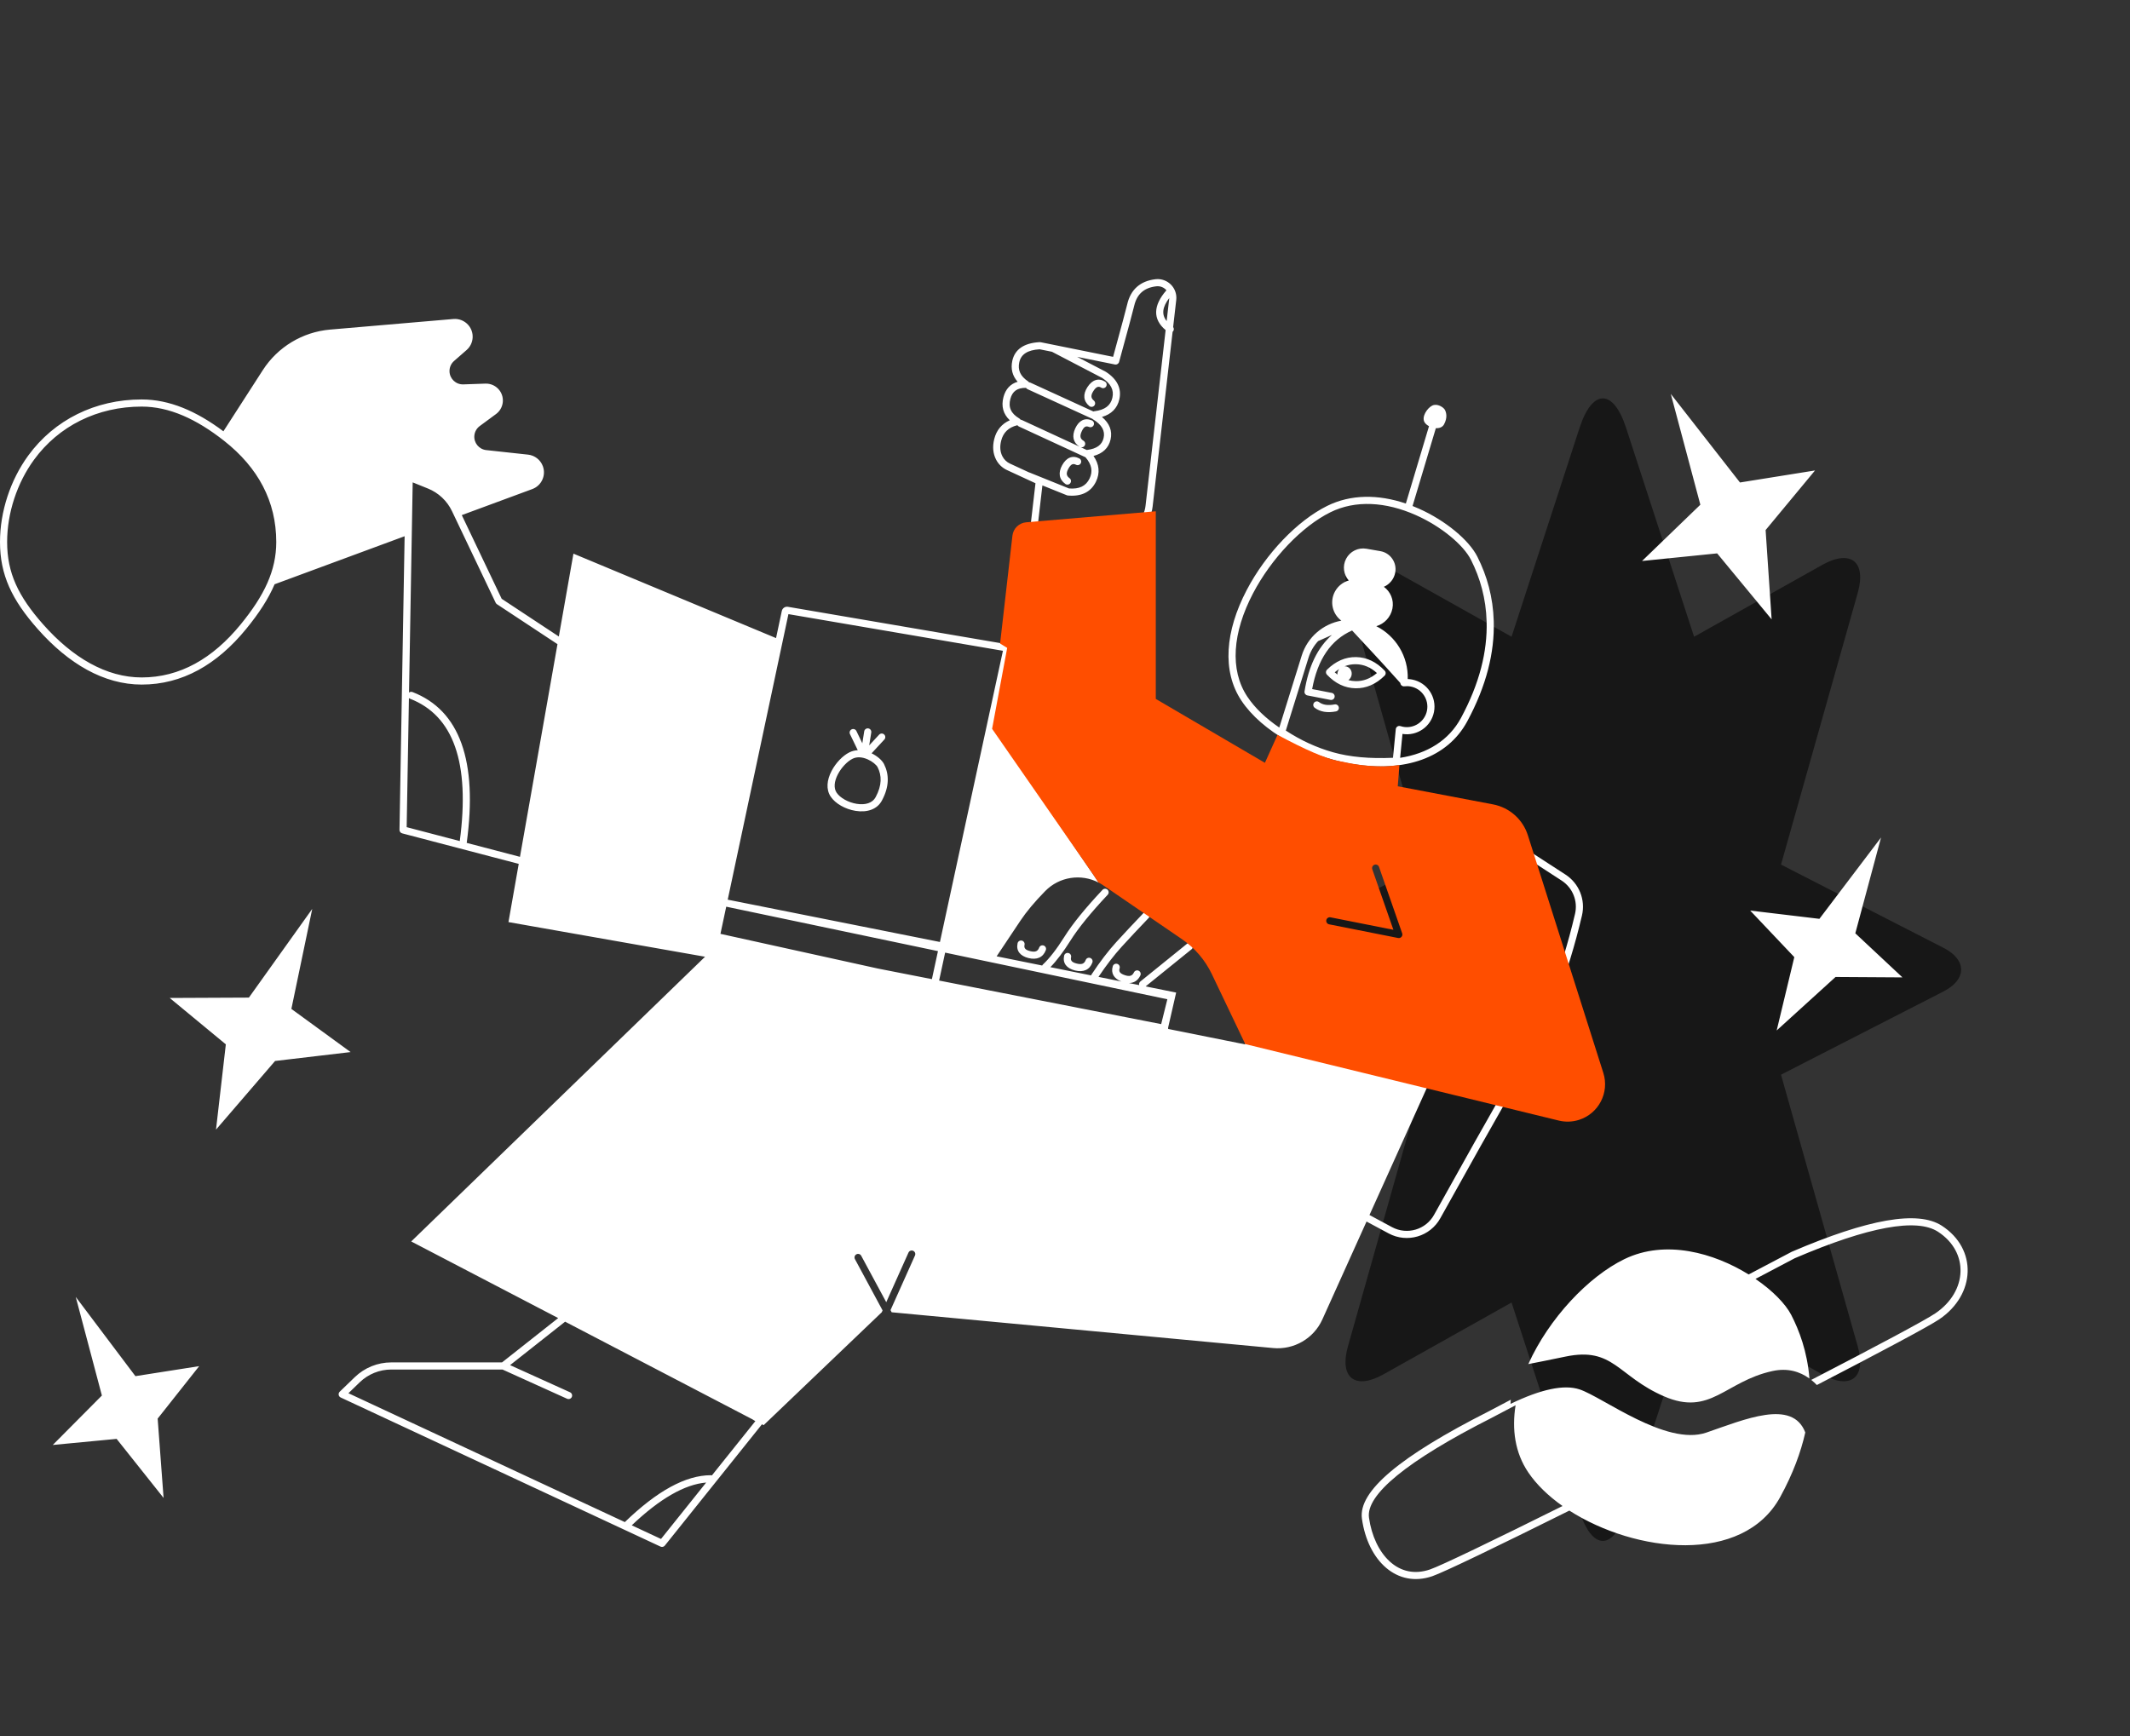 <svg width="433" height="353" viewBox="0 0 433 353" fill="none" xmlns="http://www.w3.org/2000/svg">
<rect x="0" y="0" width="433" height="353" fill="#333333" stroke="none"/>
<path d="M321.104 86.992L307.28 129.469L281.225 114.863C275.459 111.633 272.214 114.186 274.009 120.545L289.609 175.797L256.558 192.736C251.814 195.17 251.814 199.146 256.558 201.579L289.615 218.518L274.015 273.77C272.221 280.13 275.465 282.682 281.232 279.452L307.28 264.84L321.104 307.323C323.702 315.313 327.956 315.313 330.56 307.323L344.384 264.846L370.439 279.452C376.206 282.682 379.45 280.13 377.655 273.77L362.055 218.518L395.112 201.579C399.856 199.146 399.856 195.17 395.112 192.736L362.055 175.797L377.655 120.545C379.45 114.186 376.206 111.633 370.439 114.863L344.384 129.469L330.56 86.992C327.962 79.002 323.708 79.002 321.104 86.992Z" fill="#171717"/>
<path fill-rule="evenodd" clip-rule="evenodd" d="M181.261 266.824C181.25 266.798 181.238 266.771 181.224 266.745L181.031 266.388L186.003 255.284C186.166 254.919 186.003 254.49 185.638 254.327C185.272 254.163 184.844 254.327 184.68 254.692L180.164 264.778L175.075 255.335C174.885 254.983 174.446 254.851 174.093 255.041C173.741 255.231 173.609 255.67 173.799 256.023L179.417 266.447L179.276 266.762C179.267 266.782 179.259 266.801 179.252 266.821L155.237 289.779L154.896 289.602L135.149 314.267C134.94 314.528 134.58 314.612 134.277 314.471L69.259 284.153C68.799 283.938 68.697 283.328 69.062 282.975L72.121 280.019C74.114 278.093 76.777 277.017 79.548 277.017H102.057L113.471 268.004L83.595 252.427L143.329 194.535L103.364 187.488L105.451 175.653L81.753 169.445C81.43 169.36 81.206 169.065 81.212 168.731L82.254 109.032L55.823 118.798C54.56 121.764 52.63 124.719 50.04 127.886C44.114 135.134 37.051 139.193 28.804 139.193C21.118 139.193 13.916 134.961 7.676 127.908C2.403 121.947 0 116.892 0 110.208C0 103.982 2.13 97.587 5.733 92.642C11.028 85.372 19.356 81.222 28.804 81.222C34.412 81.222 39.874 83.549 45.415 87.696L53.429 75.254C56.467 70.537 61.519 67.495 67.109 67.014L92.171 64.862C93.316 64.764 94.439 65.217 95.196 66.083C96.506 67.583 96.352 69.861 94.852 71.171L92.306 73.395C91.691 73.933 91.35 74.719 91.378 75.536C91.431 77.036 92.689 78.21 94.189 78.157L98.678 78.001C99.809 77.961 100.887 78.482 101.559 79.393C102.683 80.918 102.358 83.065 100.833 84.189L97.524 86.629C96.912 87.08 96.517 87.766 96.435 88.522C96.272 90.014 97.351 91.355 98.843 91.517L107.345 92.441C108.711 92.589 109.876 93.498 110.352 94.787C111.046 96.664 110.087 98.748 108.21 99.442L93.875 104.738L101.985 121.752L113.602 129.422L116.573 112.573L157.759 129.743L158.931 124.228C159.052 123.658 159.603 123.284 160.178 123.383L204.498 130.959C205.09 131.06 205.488 131.622 205.387 132.214C205.383 132.235 205.383 132.235 205.378 132.257C204.159 137.914 203.016 143.217 201.949 148.164L202.024 148.196L223.356 179.464C219.788 177.593 215.355 178.246 212.475 181.183C210.34 183.361 208.662 185.366 207.44 187.197C205.281 190.434 203.668 192.851 202.602 194.449L211.865 196.32C211.903 196.238 211.958 196.161 212.028 196.096C213.349 194.864 214.806 192.985 216.39 190.465C218.033 187.85 220.609 184.678 224.121 180.94C224.395 180.649 224.854 180.634 225.145 180.908C225.437 181.182 225.451 181.641 225.177 181.933C221.724 185.608 219.203 188.712 217.617 191.236C216.167 193.544 214.806 195.349 213.528 196.656L221.807 198.328C221.827 198.26 221.857 198.195 221.898 198.134C223.605 195.554 225.284 193.358 226.936 191.544C228.565 189.754 230.406 187.789 232.457 185.649C232.734 185.36 233.193 185.35 233.482 185.627C233.771 185.904 233.781 186.362 233.504 186.651C231.46 188.784 229.628 190.74 228.007 192.52C226.473 194.204 224.906 196.242 223.307 198.631L227.977 199.574C226.446 198.983 225.778 197.883 226.215 196.463C226.333 196.081 226.739 195.866 227.121 195.984C227.504 196.101 227.718 196.507 227.601 196.889C227.399 197.545 227.655 197.936 228.64 198.273C229.638 198.615 230.167 198.438 230.51 197.72C230.682 197.359 231.115 197.206 231.476 197.378C231.837 197.551 231.99 197.983 231.817 198.344C231.333 199.359 230.53 199.874 229.512 199.884L231.574 200.3C231.51 200.037 231.597 199.748 231.822 199.566L241.306 191.897C241.617 191.645 242.073 191.694 242.325 192.005C242.577 192.316 242.528 192.772 242.217 193.024L232.89 200.566L239.096 201.82L237.465 208.938V209.216L253.182 212.371L253.025 212.044L291.044 219.016L278.396 247.05L282.98 249.515C286.036 251.158 289.844 250.04 291.527 247.006C297.044 237.061 302.406 227.527 307.613 218.403C313.176 208.654 317.366 197.794 320.181 185.82C320.794 183.215 319.705 180.506 317.46 179.049L303.316 169.874C302.98 169.656 302.885 169.207 303.102 168.872C303.32 168.536 303.769 168.44 304.105 168.658L318.249 177.833C321.007 179.623 322.345 182.951 321.592 186.152C318.745 198.258 314.505 209.249 308.871 219.122C303.668 228.24 298.309 237.77 292.794 247.709C290.727 251.436 286.048 252.81 282.294 250.791L277.798 248.374L268.819 268.277C267.068 272.158 263.045 274.497 258.806 274.1L181.261 266.824ZM152.931 288.577L114.88 268.738L103.692 277.572L115.879 283.089C116.243 283.254 116.405 283.683 116.24 284.048C116.075 284.412 115.646 284.574 115.281 284.409L102.152 278.466H79.548C77.153 278.466 74.851 279.396 73.128 281.061L70.827 283.285L127.019 309.487C133.576 303.15 139.393 299.956 144.505 299.956C144.581 299.956 144.655 299.967 144.724 299.989L153.551 288.963L152.931 288.577ZM105.703 174.221L113.328 130.977L101.018 122.85C100.908 122.778 100.82 122.676 100.763 122.557L91.882 103.927C90.887 101.84 89.145 100.201 87.001 99.335L83.895 98.082L83.149 140.819C83.343 140.667 83.61 140.618 83.856 140.714C93.488 144.439 97.126 154.736 94.878 171.385H94.878L105.703 174.221ZM274.106 138.288C274.586 138.419 275.081 138.489 275.591 138.498C277.142 138.525 278.576 137.984 279.912 136.852C278.616 135.674 277.203 135.083 275.651 135.056C274.841 135.042 274.064 135.182 273.316 135.481C273.452 135.475 273.592 135.49 273.73 135.527C274.503 135.734 274.951 136.568 274.731 137.389C274.629 137.772 274.399 138.084 274.106 138.288ZM271.878 137.16C271.868 136.99 271.884 136.814 271.931 136.639C271.993 136.407 272.102 136.201 272.244 136.029C271.934 136.224 271.629 136.448 271.329 136.702C271.51 136.866 271.693 137.019 271.878 137.16ZM270.765 129.104L267.954 130.355C267.084 131.298 266.406 132.442 266.001 133.742L261.39 148.547C264.43 150.539 267.63 152.01 270.994 152.962C274.368 153.917 278.428 154.292 283.173 154.08L283.744 148.259C283.789 147.798 284.251 147.497 284.691 147.642C284.857 147.696 285.028 147.741 285.202 147.774C287.461 148.214 289.648 146.738 290.087 144.479C290.526 142.22 289.051 140.033 286.792 139.594C286.356 139.509 285.917 139.495 285.486 139.548C285.066 139.6 284.701 139.285 284.674 138.879C282.167 136.089 280.295 134.033 279.057 132.713C277.894 131.473 276.496 129.967 274.861 128.196C270.55 130.116 267.85 134.061 266.743 140.112L270.735 140.887C271.128 140.964 271.384 141.344 271.308 141.737C271.232 142.13 270.851 142.386 270.458 142.31L265.771 141.399C265.388 141.325 265.133 140.96 265.194 140.574C266.003 135.487 267.862 131.651 270.765 129.104ZM279.783 127.322C283.753 129.324 286.316 133.488 286.173 138.07C286.472 138.08 286.771 138.114 287.069 138.172C290.113 138.763 292.102 141.711 291.51 144.756C290.93 147.741 288.085 149.71 285.105 149.229L284.629 154.088C290.157 153.235 294.543 150.531 296.993 145.99C300.775 138.979 302.384 132.443 302.21 126.364C302.076 121.684 300.913 117.566 299.028 113.828C297.503 110.806 292.981 107.031 287.845 104.746C281.723 102.023 275.549 101.632 270.437 104.166C264.675 107.022 258.466 113.498 254.721 120.652C250.568 128.584 249.935 136.18 253.56 141.643C255.08 143.934 257.338 146.08 260.063 147.933L264.618 133.311C265.799 129.517 268.98 126.862 272.676 126.199C270.849 124.836 270.262 122.3 271.395 120.248C272.005 119.141 273.022 118.361 274.183 118.029C273.134 116.846 272.868 115.091 273.648 113.609C274.439 112.104 276.111 111.282 277.786 111.574L280.609 112.066C282.636 112.419 283.992 114.348 283.639 116.374C283.638 116.378 283.638 116.383 283.637 116.387C283.397 117.735 282.496 118.806 281.321 119.317C282.664 120.29 283.399 121.984 283.064 123.721C283.064 123.725 283.063 123.73 283.062 123.734C282.716 125.502 281.41 126.848 279.783 127.322ZM291.889 87.058L287.154 102.885V102.885C287.581 103.053 288.007 103.232 288.434 103.422C293.852 105.832 298.629 109.82 300.321 113.175C302.298 117.092 303.518 121.415 303.658 126.322C303.84 132.66 302.169 139.447 298.268 146.678C294.225 154.173 285.471 157.043 275.109 155.368C265.668 153.842 256.508 148.707 252.352 142.444C248.385 136.466 249.063 128.334 253.437 119.98C257.317 112.567 263.741 105.867 269.793 102.867C274.586 100.492 280.175 100.483 285.79 102.386L290.497 86.656C290.126 86.457 289.813 86.197 289.622 85.906C288.902 84.807 290.11 82.991 291.14 82.474C292.17 81.956 293.475 82.823 293.741 83.357C294.007 83.892 294.297 84.895 293.556 86.28C293.233 86.883 292.581 87.099 291.889 87.058ZM275.566 139.947C273.395 139.909 271.446 138.976 269.751 137.181C269.48 136.895 269.488 136.445 269.768 136.168C271.525 134.434 273.505 133.569 275.676 133.607C277.847 133.645 279.796 134.578 281.491 136.372C281.762 136.659 281.754 137.109 281.473 137.386C279.717 139.12 277.736 139.985 275.566 139.947ZM267.259 143.912C266.939 143.671 266.875 143.217 267.116 142.897C267.356 142.578 267.811 142.513 268.13 142.754C268.889 143.325 269.933 143.494 271.31 143.229C271.703 143.154 272.083 143.411 272.158 143.804C272.234 144.197 271.977 144.577 271.584 144.652C269.834 144.989 268.377 144.753 267.259 143.912ZM128.428 310.144L134.374 312.917L143.558 301.445C139.205 301.815 134.152 304.701 128.428 310.144ZM93.465 171.015C95.586 155.062 92.174 145.485 83.334 142.065C83.257 142.036 83.189 141.995 83.129 141.945L82.671 168.187L93.465 171.015ZM28.804 137.744C36.568 137.744 43.246 133.906 48.918 126.969C53.753 121.056 56.159 115.997 56.159 110.208C56.159 101.92 52.46 95.074 45.577 89.648C39.904 85.175 34.386 82.672 28.804 82.672C19.815 82.672 11.924 86.604 6.904 93.495C3.48 98.195 1.449 104.292 1.449 110.208C1.449 116.489 3.703 121.229 8.761 126.947C14.752 133.719 21.601 137.744 28.804 137.744ZM63.472 184.811L59.234 205.143L71.272 213.918L55.919 215.729L43.911 229.684L45.909 212.347L34.498 202.916L50.597 202.843L63.472 184.811ZM15.397 263.702L27.528 279.814L40.492 277.779L32.051 288.446L33.254 304.573L23.708 292.568L10.726 293.806L20.713 283.754L15.397 263.702ZM339.648 80.094L353.712 98.104L368.97 95.659L358.925 107.777L360.148 125.932L349.073 112.519L333.804 114.067L345.658 102.624L339.648 80.094ZM382.388 170.292L377.16 189.771L386.745 198.734L373.142 198.649L361.175 209.526L364.757 194.613L355.789 185.145L369.86 186.827L382.388 170.292ZM369.342 281.617C368.986 281.249 368.606 280.9 368.201 280.577C381.247 273.828 391.291 268.488 393.419 267.048C400.006 262.592 400.322 254.568 393.955 250.442C389.638 247.644 379.887 249.391 364.859 255.833L356.868 260.042C360.354 262.427 362.984 265.131 364.138 267.371C365.737 270.474 367.406 274.82 367.831 280.296C365.888 278.883 363.399 278.099 360.292 278.781C350.639 280.901 347.724 288.019 338.271 283.914C328.818 279.81 328.042 273.808 318.274 275.83C314.997 276.509 312.468 277.019 310.686 277.36C314.861 268.094 322.878 259.579 330.22 256.017C338.611 251.947 348.448 254.782 355.477 259.136L364.209 254.537C364.226 254.528 364.244 254.52 364.261 254.512C379.748 247.871 389.856 246.058 394.743 249.226C402.014 253.938 401.648 263.231 394.231 268.248C392.095 269.694 382.214 274.953 369.342 281.617ZM366.99 291.264C366.091 295.27 364.486 299.647 361.904 304.371C354.315 318.255 332.448 315.753 319.029 307.149C304.747 314.255 293.494 319.699 291.154 320.496C284.05 322.916 278.087 317.471 276.861 308.796C276.073 303.217 284.648 296.086 302.551 287.012L307.125 284.603L307.065 285.454C313.281 282.45 317.959 281.466 321.099 282.504C325.808 284.061 338.705 294.093 346.869 291.292C354.677 288.613 364.372 284.398 366.99 291.264ZM317.646 306.219C314.771 304.193 312.362 301.876 310.678 299.386C307.963 295.373 307.319 290.62 308.097 285.729L303.222 288.297L303.212 288.302C285.935 297.059 277.641 303.954 278.297 308.594C278.82 312.301 280.34 315.508 282.51 317.489C284.772 319.554 287.591 320.178 290.686 319.124C292.942 318.355 303.782 313.114 317.646 306.219ZM364.885 255.819L364.833 255.844C364.841 255.841 364.85 255.837 364.859 255.833L364.885 255.819ZM219.72 90.942L220.904 91.49C220.932 91.488 220.96 91.488 220.988 91.489C222.962 91.244 224.028 90.439 224.348 89.052C224.68 87.612 224.014 86.383 222.196 85.263C222.151 85.235 222.11 85.204 222.074 85.168L208.885 79.132C208.753 79.072 208.648 78.977 208.575 78.863C208.575 78.863 208.575 78.863 208.575 78.863C206.802 78.84 205.803 79.554 205.393 81.109C204.944 82.807 205.514 84.077 207.207 85.085C207.321 85.152 207.406 85.24 207.464 85.339C207.556 85.343 207.649 85.365 207.738 85.406L219.429 90.808C218.142 89.978 217.865 88.649 218.589 87.09C219.331 85.491 220.534 84.871 221.957 85.478C222.325 85.635 222.496 86.061 222.339 86.429C222.182 86.797 221.756 86.969 221.388 86.811C220.757 86.542 220.342 86.756 219.903 87.701C219.459 88.658 219.58 89.202 220.258 89.618C220.599 89.827 220.706 90.273 220.497 90.614C220.33 90.886 220.014 91.009 219.72 90.942ZM220.665 92.976L207.13 86.721C207 86.661 206.896 86.567 206.824 86.455C205.014 86.902 203.944 87.938 203.521 89.626C203.219 90.829 203.309 91.872 203.778 92.788C204.111 93.437 204.651 93.956 205.313 94.262L209.18 96.05C209.223 96.059 209.265 96.072 209.307 96.088L217.31 99.316C219.408 99.488 220.749 98.827 221.487 97.312C222.196 95.859 221.946 94.453 220.665 92.976ZM211.906 98.7L210.516 110.682L228.012 107.928C230.586 107.523 232.574 105.449 232.87 102.86L236.955 67.114C234.32 64.928 234.403 62.114 237.121 59.019C236.629 58.447 235.871 58.121 235.065 58.214C232.576 58.5 231.118 59.79 230.564 62.191C230.35 63.115 229.332 66.903 227.498 73.592C227.397 73.96 227.029 74.186 226.655 74.111L218.968 72.559L224.754 75.574C224.774 75.584 224.793 75.596 224.812 75.608C227.102 77.085 228.055 78.992 227.542 81.214C227.122 83.03 225.915 84.228 224.01 84.781C225.553 86.071 226.165 87.623 225.76 89.379C225.363 91.097 224.175 92.213 222.294 92.712C223.47 94.407 223.652 96.179 222.79 97.947C221.757 100.065 219.796 101.006 217.071 100.75C217.001 100.743 216.933 100.727 216.868 100.7L211.906 98.7ZM213.876 71.531L211.366 71.024C211.35 71.02 211.334 71.019 211.319 71.02C208.861 71.175 207.559 72.05 207.207 73.661C206.861 75.24 207.424 76.49 208.987 77.536C209.078 77.597 209.148 77.669 209.199 77.748C209.296 77.75 209.394 77.771 209.488 77.814L222.271 83.665C222.33 83.641 222.393 83.625 222.458 83.617C224.597 83.361 225.765 82.466 226.13 80.888C226.492 79.318 225.843 78.007 224.054 76.843L213.969 71.588C213.936 71.571 213.905 71.552 213.876 71.531ZM237.689 60.606C236.268 62.458 236.105 63.965 237.164 65.284L237.674 60.821C237.682 60.75 237.687 60.678 237.689 60.606ZM238.484 66.498C238.662 66.742 238.674 67.083 238.489 67.344C238.455 67.392 238.416 67.435 238.373 67.472L234.31 103.025C233.94 106.261 231.455 108.853 228.237 109.36L209.798 112.262C209.325 112.337 208.911 111.939 208.966 111.463L210.499 98.257L204.704 95.578C203.749 95.136 202.968 94.386 202.488 93.449C201.852 92.207 201.732 90.804 202.115 89.274C202.569 87.462 203.641 86.176 205.28 85.452C203.945 84.207 203.498 82.608 203.991 80.739C204.424 79.1 205.411 78.049 206.876 77.625C205.807 76.43 205.433 74.988 205.791 73.351C206.299 71.031 208.18 69.766 211.227 69.574C211.37 69.565 211.513 69.575 211.653 69.603L226.279 72.556C227.991 66.306 228.952 62.73 229.152 61.865C229.844 58.863 231.803 57.13 234.9 56.774C236.987 56.534 238.874 58.032 239.114 60.119C239.147 60.407 239.147 60.698 239.114 60.986L238.484 66.498ZM222.362 81.445C222.671 81.7 222.715 82.157 222.46 82.465C222.205 82.774 221.749 82.818 221.44 82.563C220.221 81.557 220.11 80.179 221.061 78.71C222.019 77.23 223.296 76.783 224.621 77.582C224.963 77.789 225.073 78.235 224.867 78.577C224.66 78.92 224.214 79.03 223.872 78.823C223.284 78.469 222.843 78.623 222.278 79.497C221.704 80.383 221.749 80.939 222.362 81.445ZM217.415 97.221C217.741 97.453 217.816 97.906 217.584 98.231C217.351 98.557 216.899 98.633 216.573 98.4C215.286 97.481 215.08 96.114 215.926 94.583C216.778 93.039 218.021 92.505 219.398 93.21C219.754 93.392 219.895 93.829 219.713 94.185C219.531 94.541 219.094 94.682 218.738 94.5C218.127 94.187 217.698 94.372 217.195 95.283C216.685 96.207 216.768 96.758 217.415 97.221ZM192.133 193.697C191.499 196.641 191.091 198.534 190.909 199.377L236.05 208.234L237.308 203.178L192.133 193.697ZM178.471 196.936L189.443 199.089L190.675 193.391L147.632 184.356L146.458 189.88L178.471 196.936ZM191.077 191.533L203.882 132.324L160.276 124.87L147.935 182.93L191.077 191.533ZM177.183 153.171C178.326 153.723 179.316 154.576 179.708 155.355C180.756 157.44 180.826 159.905 179.275 162.785C178.31 164.578 176.265 165.251 173.919 164.872C171.831 164.534 169.807 163.397 168.857 161.962C167.907 160.527 168.065 158.64 169.051 156.752C169.903 155.123 171.308 153.653 172.667 152.978C173.204 152.711 173.778 152.569 174.37 152.54L172.79 149.27C172.616 148.909 172.767 148.476 173.127 148.302C173.488 148.128 173.921 148.279 174.095 148.639L175.299 151.131L175.682 148.709C175.745 148.313 176.116 148.044 176.512 148.106C176.907 148.169 177.177 148.54 177.114 148.935L176.698 151.561L178.713 149.381C178.985 149.088 179.443 149.07 179.737 149.341C180.031 149.613 180.049 150.071 179.777 150.365L177.183 153.171ZM176.397 154.404C175.284 153.908 174.19 153.839 173.312 154.275C172.243 154.807 171.052 156.052 170.336 157.423C169.569 158.89 169.457 160.242 170.065 161.162C170.772 162.23 172.435 163.164 174.15 163.441C175.947 163.732 177.372 163.263 177.999 162.098C179.314 159.656 179.259 157.687 178.413 156.006C178.167 155.516 177.34 154.824 176.397 154.404ZM211.245 192.683C211.385 192.308 211.803 192.118 212.178 192.258C212.552 192.399 212.742 192.816 212.602 193.191C212.048 194.671 210.781 195.224 209.082 194.804C207.371 194.38 206.533 193.318 206.858 191.805C206.941 191.414 207.327 191.165 207.718 191.249C208.109 191.333 208.359 191.718 208.275 192.109C208.131 192.78 208.42 193.147 209.431 193.397C210.455 193.651 210.966 193.428 211.245 192.683ZM220.705 195.209C220.846 194.834 221.263 194.644 221.638 194.784C222.013 194.925 222.203 195.342 222.063 195.717C221.508 197.197 220.241 197.75 218.543 197.33C216.831 196.906 215.994 195.844 216.318 194.331C216.402 193.94 216.787 193.691 217.179 193.775C217.57 193.859 217.819 194.244 217.735 194.635C217.591 195.306 217.88 195.673 218.891 195.923C219.916 196.177 220.426 195.954 220.705 195.209Z" fill="white"/>
<path fill-rule="evenodd" clip-rule="evenodd" d="M223.269 179.417L222.375 178.023L201.68 148.195L204.748 131.736L203.305 130.857L205.813 108.918C205.98 107.461 207.151 106.323 208.612 106.199L234.956 103.959V142.113L257.14 155.104L259.705 149.418C265.379 152.46 269.463 154.223 271.959 154.706C273.986 155.098 276.815 155.83 281.172 155.83C281.897 155.83 283 155.742 284.482 155.567L284.148 159.874L303.513 163.555C306.848 164.188 309.567 166.6 310.594 169.835L325.934 218.151C327.205 222.156 324.989 226.434 320.984 227.705C319.654 228.128 318.234 228.176 316.878 227.845L253.146 212.295L246.357 198.081C244.983 195.203 242.873 192.739 240.241 190.938L224.291 180.025C223.96 179.798 223.619 179.596 223.269 179.417ZM270.472 186.52C270.079 186.442 269.698 186.698 269.62 187.09C269.542 187.483 269.797 187.864 270.19 187.942L284.219 190.724C284.769 190.833 285.229 190.303 285.044 189.774L280.336 176.273C280.205 175.895 279.791 175.696 279.414 175.827C279.036 175.959 278.836 176.372 278.968 176.75L283.259 189.056L270.472 186.52Z" fill="#FF4E00"/>
</svg>
